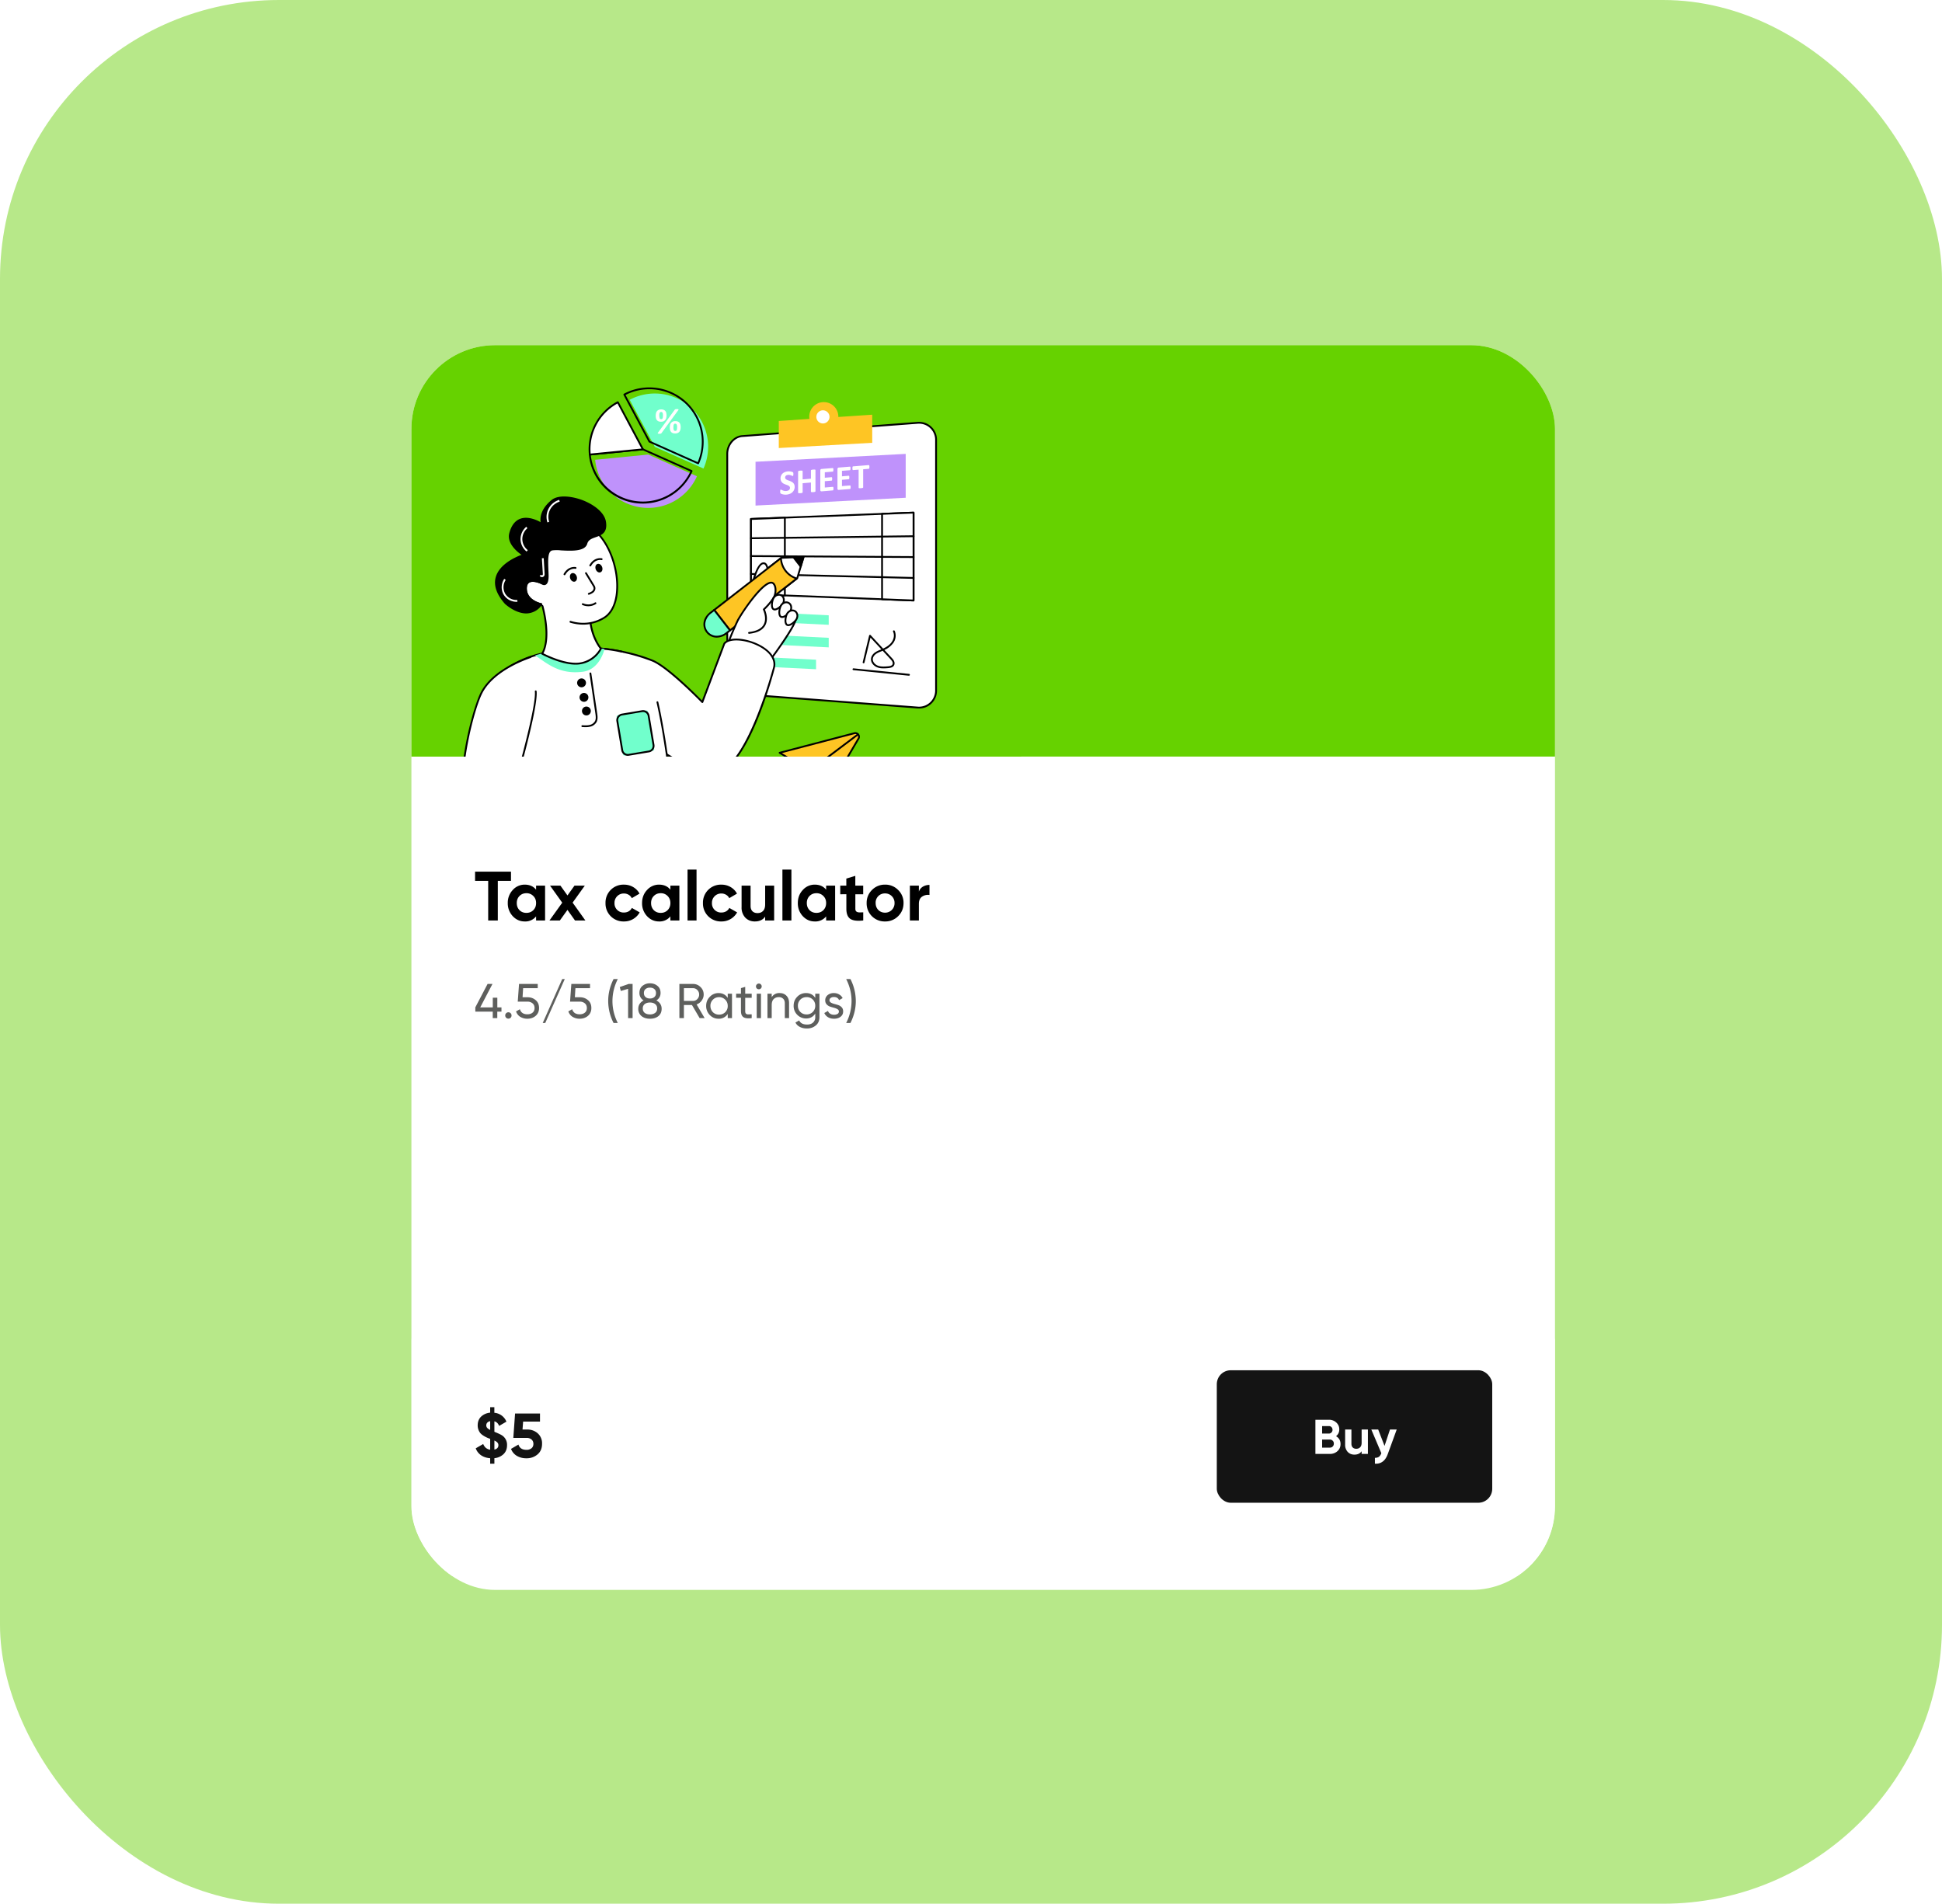 <svg xmlns="http://www.w3.org/2000/svg" fill="none" viewBox="0 0 557 546">
  <g clip-path="url(#a)">
    <rect width="557" height="546" fill="#B7E889" rx="80"/>
    <g filter="url(#b)">
      <g clip-path="url(#c)">
        <rect width="328" height="357" x="114" y="95" fill="#fff" rx="24"/>
        <path fill="#000" d="M142.56 246v2.64h-3.78V260h-2.76v-11.36h-3.76V246h10.3Zm7.2 4h2.58v10h-2.58v-1.18a3.93 3.93 0 0 1-3.26 1.46c-1.33 0-2.48-.5-3.44-1.52a5.35 5.35 0 0 1-1.42-3.76 5.3 5.3 0 0 1 1.42-3.74 4.55 4.55 0 0 1 3.44-1.54c1.4 0 2.5.49 3.26 1.46V250Zm-4.76 7.04c.52.52 1.18.78 1.98.78s1.46-.26 1.98-.78c.54-.53.8-1.21.8-2.04 0-.83-.26-1.5-.8-2.02a2.65 2.65 0 0 0-1.98-.8c-.8 0-1.46.27-1.98.8-.52.52-.78 1.2-.78 2.02 0 .83.26 1.5.78 2.04Zm18.9 2.96h-2.98l-2.16-3.04-2.18 3.04h-2.98l3.66-5.1-3.5-4.9h2.98l2.02 2.82 2.02-2.82h2.96l-3.5 4.88 3.66 5.12Zm11.05.28a5.13 5.13 0 0 1-5.28-5.28 5.14 5.14 0 0 1 5.28-5.28c.98 0 1.86.23 2.66.7s1.4 1.1 1.82 1.88l-2.22 1.3c-.2-.41-.5-.74-.92-.98a2.6 2.6 0 0 0-1.36-.36 2.65 2.65 0 0 0-2.68 2.74 2.6 2.6 0 0 0 2.68 2.72c.52 0 .98-.11 1.38-.34.41-.24.72-.57.92-.98l2.24 1.28a5.08 5.08 0 0 1-4.52 2.6ZM188.28 250h2.58v10h-2.58v-1.18a3.93 3.93 0 0 1-3.26 1.46c-1.33 0-2.48-.5-3.44-1.52a5.34 5.34 0 0 1-1.42-3.76c0-1.48.47-2.73 1.42-3.74a4.55 4.55 0 0 1 3.44-1.54c1.4 0 2.49.49 3.26 1.46V250Zm-4.76 7.04c.52.52 1.18.78 1.98.78s1.46-.26 1.98-.78c.53-.53.8-1.21.8-2.04 0-.83-.27-1.5-.8-2.02a2.65 2.65 0 0 0-1.98-.8c-.8 0-1.46.27-1.98.8-.52.52-.78 1.2-.78 2.02 0 .83.26 1.5.78 2.04Zm9.68 2.96v-14.6h2.58V260h-2.58Zm9.7.28a5.13 5.13 0 0 1-5.28-5.28 5.14 5.14 0 0 1 5.28-5.28c.97 0 1.86.23 2.66.7s1.4 1.1 1.82 1.88l-2.22 1.3c-.2-.41-.5-.74-.92-.98a2.6 2.6 0 0 0-1.36-.36 2.65 2.65 0 0 0-2.68 2.74 2.6 2.6 0 0 0 2.68 2.72c.52 0 .98-.11 1.38-.34.41-.24.72-.57.92-.98l2.24 1.28a5.08 5.08 0 0 1-4.52 2.6ZM215.46 250h2.58v10h-2.58v-1.12c-.62.93-1.62 1.4-2.98 1.4-1.09 0-2-.37-2.72-1.1a4.2 4.2 0 0 1-1.06-3.04V250h2.58v5.82c0 .67.18 1.18.54 1.54.36.35.84.52 1.44.52.67 0 1.2-.2 1.6-.62.4-.41.6-1.03.6-1.86V250Zm4.95 10v-14.6h2.58V260h-2.58Zm12.54-10h2.58v10h-2.58v-1.18a3.93 3.93 0 0 1-3.26 1.46c-1.34 0-2.48-.5-3.44-1.52a5.34 5.34 0 0 1-1.42-3.76c0-1.48.47-2.73 1.42-3.74a4.55 4.55 0 0 1 3.44-1.54c1.4 0 2.49.49 3.26 1.46V250Zm-4.76 7.04c.52.52 1.18.78 1.98.78s1.46-.26 1.98-.78c.53-.53.8-1.21.8-2.04 0-.83-.27-1.5-.8-2.02a2.65 2.65 0 0 0-1.98-.8c-.8 0-1.46.27-1.98.8-.52.52-.78 1.2-.78 2.02 0 .83.26 1.5.78 2.04Zm15.4-4.56h-2.26v4.16c0 .35.08.6.26.76.17.16.42.25.76.28.33.01.74 0 1.24-.02V260c-1.78.2-3.03.03-3.76-.5-.72-.53-1.08-1.49-1.08-2.86v-4.16H237V250h1.74v-2.02l2.58-.78v2.8h2.26v2.48Zm10.02 6.28a5.15 5.15 0 0 1-3.76 1.52 5.15 5.15 0 0 1-5.28-5.28 5.1 5.1 0 0 1 1.52-3.74 5.11 5.11 0 0 1 3.76-1.54 5.1 5.1 0 0 1 3.76 1.54 5.05 5.05 0 0 1 1.54 3.74c0 1.48-.5 2.73-1.54 3.76Zm-5.7-1.78c.52.52 1.17.78 1.94.78a2.68 2.68 0 0 0 2.72-2.76 2.68 2.68 0 0 0-2.72-2.76 2.63 2.63 0 0 0-2.7 2.76c0 .8.26 1.46.76 1.98Zm11.64-5.26a2.7 2.7 0 0 1 1.18-1.44 3.68 3.68 0 0 1 1.86-.48v2.88c-.79-.1-1.5.07-2.12.48-.61.41-.92 1.1-.92 2.06V260h-2.58v-10h2.58v1.72Z"/>
        <path fill="#5E5F5D" d="M139.83 284.92v1.22h-1.2V288h-1.3v-1.86h-5v-1.22l3.52-6.72h1.4l-3.51 6.72h3.6v-2.77h1.3v2.77h1.19Zm1.98 3.23a.88.88 0 0 1-.64-.26.88.88 0 0 1-.26-.65c0-.25.08-.46.26-.64s.4-.27.65-.27c.26 0 .47.1.64.27.18.18.26.4.26.64 0 .26-.08.47-.26.65a.85.85 0 0 1-.65.26Zm5.5-6.13c.92 0 1.7.28 2.33.83.65.54.97 1.3.97 2.25s-.33 1.7-.98 2.26c-.65.55-1.45.82-2.38.82a3.8 3.8 0 0 1-2-.53c-.6-.36-1-.89-1.24-1.57l1.11-.63c.13.48.38.84.76 1.1.37.24.83.36 1.37.36.62 0 1.12-.16 1.5-.48.38-.31.57-.76.57-1.33 0-.57-.19-1.01-.57-1.33a2.18 2.18 0 0 0-1.47-.49h-2.78l.37-5.08h5.36v1.22h-4.19l-.16 2.6h1.43Zm5.08 7.38h-.73l5.6-12.6h.73l-5.6 12.6Zm9.91-7.38c.93 0 1.7.28 2.34.83.65.54.97 1.3.97 2.25s-.33 1.7-.98 2.26c-.66.55-1.45.82-2.38.82a3.8 3.8 0 0 1-2-.53c-.6-.36-1-.89-1.24-1.57l1.1-.63a2 2 0 0 0 .76 1.1c.38.24.84.36 1.38.36.61 0 1.11-.16 1.5-.48.38-.31.57-.76.57-1.33 0-.57-.2-1.01-.57-1.33a2.18 2.18 0 0 0-1.47-.49h-2.78l.37-5.08h5.36v1.22h-4.19l-.16 2.6h1.42Zm9.68 7.38a13.93 13.93 0 0 1-1.54-6.3c0-2.15.51-4.25 1.54-6.3h1.22a13.93 13.93 0 0 0-1.54 6.3c0 2.15.5 4.25 1.53 6.3h-1.21Zm4.34-11.2h1.12v9.8h-1.29v-8.4l-2.08.62-.32-1.12 2.57-.9Zm7.93 4.73c.48.25.85.57 1.12.98.27.41.4.88.4 1.4 0 .9-.3 1.6-.93 2.12-.63.5-1.43.75-2.42.75-.98 0-1.79-.25-2.41-.75a2.59 2.59 0 0 1-.94-2.12c0-.52.14-.99.4-1.4a3 3 0 0 1 1.13-.98 2.4 2.4 0 0 1-1.2-2.14c0-.89.29-1.57.88-2.04a3.3 3.3 0 0 1 2.14-.73c.84 0 1.55.24 2.14.73.6.47.9 1.15.9 2.04 0 .92-.4 1.64-1.2 2.14Zm-1.83-3.67c-.5 0-.91.13-1.25.4-.33.26-.49.64-.49 1.16 0 .5.17.88.5 1.16.34.27.75.4 1.24.4.48 0 .9-.13 1.23-.4.34-.28.5-.67.5-1.16 0-.51-.16-.9-.49-1.16-.32-.27-.74-.4-1.24-.4Zm0 7.68a2.4 2.4 0 0 0 1.5-.44c.38-.3.57-.72.57-1.27 0-.54-.2-.96-.58-1.25-.37-.3-.87-.45-1.5-.45-.6 0-1.1.15-1.5.45-.36.3-.55.7-.55 1.25s.19.97.56 1.27c.38.3.88.44 1.5.44Zm14.25 1.06-2.2-3.75h-2.31V288h-1.3v-9.8h3.91c.84 0 1.56.3 2.16.9.6.58.9 1.3.9 2.14 0 .63-.2 1.21-.58 1.73a3 3 0 0 1-1.45 1.11l2.3 3.92h-1.44Zm-4.51-8.58v3.65h2.62c.48 0 .9-.18 1.23-.53.34-.36.52-.8.52-1.3s-.18-.94-.52-1.29a1.63 1.63 0 0 0-1.23-.53h-2.62Zm12.57 1.58h1.22v7h-1.22v-1.2a2.97 2.97 0 0 1-2.65 1.38c-.98 0-1.81-.35-2.5-1.06a3.64 3.64 0 0 1-1.04-2.62c0-1.03.34-1.9 1.04-2.6a3.35 3.35 0 0 1 2.5-1.08c1.16 0 2.04.46 2.65 1.38V281Zm-2.5 6a2.42 2.42 0 0 0 2.5-2.5c0-.7-.24-1.3-.72-1.78a2.4 2.4 0 0 0-1.77-.73c-.7 0-1.3.25-1.77.73a2.41 2.41 0 0 0-.71 1.78c0 .7.24 1.3.71 1.8a2.4 2.4 0 0 0 1.77.7Zm9.37-4.82h-1.86v3.79c0 .34.06.6.2.74.13.14.34.22.62.23l1.04-.03V288c-1.06.14-1.84.06-2.34-.25-.5-.32-.74-.91-.74-1.78v-3.8h-1.39V281h1.39v-1.6l1.22-.36V281h1.86v1.18Zm2.06-2.45a.8.8 0 0 1-.6-.24.79.79 0 0 1-.23-.58c0-.22.08-.41.24-.57a.78.78 0 0 1 .59-.25c.22 0 .41.08.57.25.16.16.24.35.24.57 0 .23-.08.42-.24.58a.78.78 0 0 1-.57.24Zm-.62 8.27v-7h1.22v7h-1.22Zm6.56-7.18c.83 0 1.48.26 1.98.78.5.51.74 1.21.74 2.1v4.3h-1.22v-4.23c0-.57-.15-1-.46-1.31a1.7 1.7 0 0 0-1.27-.48 2 2 0 0 0-1.47.57c-.38.38-.56.96-.56 1.74V288h-1.22v-7h1.22v1a2.48 2.48 0 0 1 2.26-1.18Zm10.23.18h1.2v6.7c0 1.04-.35 1.85-1.05 2.41-.7.58-1.54.87-2.52.87-.78 0-1.46-.15-2.03-.45-.57-.28-1-.7-1.28-1.26l1.06-.6c.38.79 1.14 1.18 2.28 1.18.73 0 1.3-.2 1.71-.58a2 2 0 0 0 .63-1.56v-1c-.62.94-1.5 1.4-2.63 1.4a3.57 3.57 0 0 1-3.57-3.65c0-1.02.34-1.88 1.03-2.58a3.4 3.4 0 0 1 2.54-1.06c1.15 0 2.02.46 2.63 1.38V281Zm-4.27 5.24c.48.47 1.07.71 1.78.71a2.44 2.44 0 0 0 2.49-2.49 2.41 2.41 0 0 0-2.5-2.48c-.7 0-1.3.24-1.77.71a2.4 2.4 0 0 0-.71 1.77c0 .7.23 1.3.71 1.78Zm8.35-3.35c0 .27.14.49.41.66.27.16.6.29.98.39.38.1.77.2 1.15.34.38.12.7.33.98.64.27.3.4.69.4 1.16 0 .64-.24 1.15-.74 1.53-.48.38-1.1.57-1.87.57-.68 0-1.27-.15-1.75-.45-.49-.3-.83-.7-1.04-1.19l1.05-.6c.11.34.32.6.63.8.3.2.68.3 1.1.3a2 2 0 0 0 1-.23.8.8 0 0 0 .4-.73c0-.27-.14-.48-.41-.64-.27-.17-.6-.3-.98-.4-.38-.1-.77-.21-1.15-.34a2.31 2.31 0 0 1-.98-.65c-.27-.3-.4-.68-.4-1.15 0-.6.23-1.1.7-1.5a2.7 2.7 0 0 1 1.77-.58c.57 0 1.08.13 1.51.39.45.25.79.6 1.01 1.06l-1.02.58c-.25-.6-.75-.9-1.5-.9-.34 0-.64.09-.88.25a.77.77 0 0 0-.37.69Zm6.01 6.51h-1.22a13.95 13.95 0 0 0 1.54-6.3c0-2.15-.51-4.25-1.54-6.3h1.22a13.95 13.95 0 0 1 1.54 6.3c0 2.15-.51 4.25-1.54 6.3Z"/>
        <g clip-path="url(#d)">
          <path fill="#66D200" d="M114 95h328v118H114z"/>
          <path fill="#fff" d="m259.18 198.93-50.31-3.82c-2.37-.18-4.28-2.45-4.28-5.08v-63.87c0-2.63 1.9-4.9 4.28-5.08l50.31-3.81a4.87 4.87 0 0 1 5.3 4.94v71.77a4.87 4.87 0 0 1-5.3 4.95Z"/>
          <path fill="#000" d="m259.58 199.2-.42-.01-50.31-3.82c-2.5-.19-4.52-2.58-4.52-5.34v-63.86c0-2.76 2.03-5.16 4.52-5.35l50.31-3.81a5.13 5.13 0 0 1 5.58 5.2v71.77a5.1 5.1 0 0 1-5.15 5.22Zm-.38-.53a4.62 4.62 0 0 0 5.02-4.7v-71.75a4.62 4.62 0 0 0-5.02-4.69l-50.31 3.8c-2.23.18-4.04 2.34-4.04 4.84v63.86c0 2.5 1.81 4.66 4.04 4.82l50.31 3.82Z"/>
          <path fill="#71FFCC" d="m233.69 175.2-21.63-1.05v-2.74l21.63 1.06v2.73Zm0 6.47-21.63-1.06v-2.74l21.63 1.06v2.74Zm-3.63 6.27-18-.88v-2.73l18 .88v2.73Z"/>
          <path fill="#FEC524" d="M246.17 114.95V123l-26.8 1.5v-7.76l8.79-.6a4.17 4.17 0 1 1 8.29-.6v.05l9.72-.65Z"/>
          <path fill="#fff" d="M232.03 117.45a1.88 1.88 0 1 0 0-3.77 1.88 1.88 0 0 0 0 3.77Z"/>
          <path fill="#BF92FB" d="M255.77 138.76 212.7 141v-12.56l43.07-2.26v12.57Z"/>
          <path fill="#fff" d="m258.02 168.22-46.62-1.81v-21.56l46.62-1.82v25.2Z"/>
          <path fill="#000" d="M258.02 168.48H258l-46.62-1.82a.26.26 0 0 1-.25-.26v-21.56c0-.14.11-.25.25-.26l46.62-1.81c.07 0 .14.02.19.07.05.05.08.11.08.18v25.2c0 .07-.03.14-.08.18a.26.26 0 0 1-.18.08Zm-46.36-2.33 46.1 1.8v-24.66l-46.1 1.8v21.06Z"/>
          <path fill="#fff" d="m221.1 166.79-9.7-.38v-21.56l9.7-.38v22.32Z"/>
          <path fill="#000" d="m221.1 167.05-9.7-.38a.26.26 0 0 1-.26-.26v-21.56c0-.14.11-.26.25-.26l9.7-.38c.08 0 .15.02.2.07.05.05.08.12.08.19v22.32a.26.26 0 0 1-.26.26Zm-9.44-.89 9.19.36v-21.78l-9.19.36v21.06Z"/>
          <path fill="#fff" d="m258.02 168.22-9.04-.35v-24.49l9.04-.35v25.2Z"/>
          <path fill="#000" d="m258.02 168.48-9.04-.35a.26.26 0 0 1-.25-.26v-24.5c0-.13.1-.25.25-.25l9.03-.35a.3.3 0 0 1 .2.07c.04.05.07.11.07.18v25.2a.26.26 0 0 1-.26.26Zm-8.77-.86 8.51.33v-24.66l-8.51.34v23.99Z"/>
          <path fill="#000" d="M211.4 150.63a.26.26 0 0 1-.26-.25c0-.15.12-.26.26-.27l46.62-.58c.14 0 .26.11.26.26 0 .14-.11.26-.26.26l-46.61.58Zm46.62 5.4-46.62-.28a.26.26 0 0 1-.26-.26c0-.14.13-.25.26-.26l46.62.28a.26.26 0 0 1 0 .52Zm0 5.99-46.62-1.14a.26.26 0 0 1-.26-.27c0-.14.13-.25.27-.25l46.61 1.14c.15 0 .26.13.26.27s-.12.25-.26.25Z"/>
          <path fill="#fff" d="M223.93 135.63a2.09 2.09 0 0 1-.7 1.58c-.21.2-.46.34-.75.45a3.3 3.3 0 0 1-2.39-.02.86.86 0 0 1-.2-.13.35.35 0 0 1-.1-.18 3.08 3.08 0 0 1 .01-.78.2.2 0 0 1 .07-.1.16.16 0 0 1 .08-.03c.05 0 .11.02.2.07a3.23 3.23 0 0 0 .79.3 2.2 2.2 0 0 0 1.06-.07c.12-.05.22-.11.31-.19a.79.79 0 0 0 .27-.62.57.57 0 0 0-.12-.36c-.08-.1-.18-.18-.3-.26a3 3 0 0 0-.44-.19l-.5-.18a4.15 4.15 0 0 1-.5-.23c-.15-.09-.3-.2-.42-.33a1.48 1.48 0 0 1-.3-.47 1.73 1.73 0 0 1-.13-.68 1.89 1.89 0 0 1 .63-1.44c.2-.17.42-.3.68-.4a3.07 3.07 0 0 1 2.06-.02l.2.1.06.08c.01.03.03.06.03.1l.02.13a3.27 3.27 0 0 1-.03.63.23.23 0 0 1-.05.1.14.14 0 0 1-.08.03.38.38 0 0 1-.17-.05 3.75 3.75 0 0 0-.7-.24 1.72 1.72 0 0 0-.86.05c-.1.05-.2.1-.26.17a.64.64 0 0 0-.16.23.77.77 0 0 0-.05.28c0 .14.03.26.11.36.08.1.18.18.31.25l.44.2a5 5 0 0 1 1 .41 1.52 1.52 0 0 1 .87 1.46Zm5.96 1.26-.03.09a.25.25 0 0 1-.1.07l-.2.06-.32.04h-.31a.98.98 0 0 1-.2-.02.2.2 0 0 1-.1-.05.13.13 0 0 1-.04-.09v-2.6l-2.38.2v2.6l-.03.09a.24.24 0 0 1-.1.07l-.2.06a3.05 3.05 0 0 1-.83.03.2.2 0 0 1-.1-.06.13.13 0 0 1-.04-.08v-6.06c0-.04.01-.07.04-.1a.26.26 0 0 1 .1-.07l.2-.05a2.92 2.92 0 0 1 .83-.03c.05.01.08.03.1.05.02.03.03.06.03.1v2.35l2.38-.2v-2.36c0-.03.01-.06.04-.09a.25.25 0 0 1 .1-.07 2.9 2.9 0 0 1 1.02-.09.2.2 0 0 1 .1.06c.03.02.04.05.04.09v6.06Zm5.17-.76c0 .1 0 .17-.02.24 0 .06-.02.12-.03.16a.21.21 0 0 1-.06.09.15.15 0 0 1-.09.03l-3.2.27c-.1 0-.2-.02-.27-.08-.07-.05-.11-.16-.11-.3v-5.6c0-.14.03-.25.1-.32a.43.43 0 0 1 .28-.12l3.19-.26c.02 0 .05 0 .07.02.03.01.05.04.06.08l.04.16a2.03 2.03 0 0 1-.04.64.23.23 0 0 1-.06.09.14.14 0 0 1-.07.03l-2.28.19v1.57l1.92-.16c.03 0 .06 0 .09.02l.06.08c.01.03.03.08.03.15a1.9 1.9 0 0 1-.03.63.2.2 0 0 1-.06.08.15.15 0 0 1-.09.03l-1.92.16v1.81l2.3-.19c.02 0 .05 0 .07.02.03.02.05.05.07.09.01.03.03.08.03.15a2 2 0 0 1 .02.24Zm4.92-.4a2 2 0 0 1-.02.23c0 .07-.02.12-.03.16a.21.21 0 0 1-.06.1.15.15 0 0 1-.09.03l-3.2.26a.36.36 0 0 1-.27-.07c-.07-.06-.11-.16-.11-.3v-5.6c0-.14.04-.25.11-.32a.43.43 0 0 1 .27-.12l3.18-.26.08.01c.03.02.05.05.06.09.02.03.03.09.04.15a1.82 1.82 0 0 1-.04.64.24.24 0 0 1-.06.1.14.14 0 0 1-.08.03l-2.27.18v1.57l1.92-.16c.03 0 .06 0 .09.02l.06.08c.01.04.03.09.03.15a1.95 1.95 0 0 1-.03.63.2.2 0 0 1-.06.09.15.15 0 0 1-.09.03l-1.92.16v1.8l2.3-.18c.02 0 .05 0 .08.02l.06.08c.01.04.03.09.03.15l.02.24Zm5.38-5.82-.01.25-.04.16a.26.26 0 0 1-.06.1.14.14 0 0 1-.08.04l-1.6.13v5.17c0 .03 0 .06-.03.1a.26.26 0 0 1-.1.06c-.06.03-.12.04-.2.06a3.2 3.2 0 0 1-.83.03c-.05-.01-.09-.03-.1-.06a.12.12 0 0 1-.04-.08v-5.17l-1.6.13c-.03 0-.05 0-.08-.03a.21.21 0 0 1-.06-.08.69.69 0 0 1-.03-.16 2.1 2.1 0 0 1 .03-.67.26.26 0 0 1 .06-.1.15.15 0 0 1 .09-.03l4.49-.37c.03 0 .05 0 .08.02l.06.09.04.16.01.25Z"/>
          <path fill="#000" d="M256.74 189.8h-.03l-15.95-1.6a.26.26 0 0 1-.23-.28.26.26 0 0 1 .28-.23l15.96 1.59a.26.26 0 0 1-.03.51Zm-7.32-2.11c-.6 0-1.22-.06-1.8-.29-.99-.37-1.92-1.35-1.8-2.5.08-.7.53-1.37 1.26-1.85.47-.31.99-.52 1.49-.72l.22-.1-3.12-3.37-1.72 7.14a.26.26 0 1 1-.5-.12l1.83-7.6a.26.26 0 0 1 .44-.12l3.57 3.86c1.1-.5 1.9-1.1 2.42-1.81.7-.95.87-2.14.44-3.04a.26.26 0 0 1 .12-.35c.13-.06.28 0 .35.12a3.56 3.56 0 0 1-.5 3.58 6.34 6.34 0 0 1-2.46 1.9l2.09 2.25c.23.25.5.53.66.88.2.42.22.86.05 1.22-.31.66-1.12.8-1.8.86-.4.03-.82.06-1.24.06Zm-.26-5.05-.4.17c-.5.2-.97.39-1.4.67-.6.4-.97.93-1.02 1.47-.1.89.68 1.68 1.45 1.97.9.34 1.93.26 2.84.19.56-.04 1.16-.14 1.36-.57.1-.2.08-.5-.05-.76-.13-.28-.36-.52-.57-.76l-2.2-2.38Z"/>
          <path fill="#fff" d="m215.95 159.22 4.17-3.23 3.47-.14 2.9-.12-.84 2.78-1 3.33-4.16 3.23-4.54-5.85Z"/>
          <path fill="#000" d="M220.5 165.33h-.04a.26.26 0 0 1-.17-.1l-4.54-5.85a.26.26 0 0 1 .04-.37l4.17-3.23c.04-.03.1-.05.15-.05l6.36-.25c.09 0 .16.03.22.1.05.06.06.15.04.23l-1.82 6.1a.26.26 0 0 1-.1.13l-4.16 3.24a.26.26 0 0 1-.16.05Zm-4.19-6.06 4.23 5.44 3.9-3.03 1.69-5.67-5.92.23-3.9 3.03Z"/>
          <path fill="#fff" d="M210.43 170.53s1.7-12.37 4.38-12.96c2.66-.59 1.06 9.97 1.06 9.97l-5.44 2.99Z"/>
          <path fill="#000" d="M210.44 170.78a.26.26 0 0 1-.26-.3c.18-1.27 1.8-12.55 4.57-13.16.37-.08.72 0 .99.26 1.62 1.52.52 9.14.4 10a.26.26 0 0 1-.14.19l-5.44 2.98a.25.25 0 0 1-.13.03Zm4.58-12.97a.7.7 0 0 0-.16.01c-1.94.44-3.54 8.54-4.1 12.23l4.88-2.67c.35-2.37.93-8.31-.26-9.42a.52.52 0 0 0-.36-.15Z"/>
          <path fill="#FEC524" d="M219.99 156.09a6.47 6.47 0 0 0 4.54 5.85l-19.15 14.85-4.54-5.85L220 156.1Z"/>
          <path fill="#000" d="M205.38 177.06a.26.26 0 0 1-.2-.1l-4.54-5.86a.26.26 0 0 1 .04-.36l19.15-14.86a.26.26 0 0 1 .41.18 6.18 6.18 0 0 0 4.38 5.63.26.26 0 0 1 .06.45L205.55 177a.26.26 0 0 1-.16.06Zm-4.18-6.07 4.23 5.44L224 162.01a6.63 6.63 0 0 1-4.23-5.44L201.2 171Z"/>
          <path fill="#fff" d="m217.13 185-12.57-3.82s2.09-5.5 3.06-7.28c1.72-3.15 8.34-12.6 10.26-10.49.77.85.7 2.82.02 4 0 0 5.97 3.15 6.39 5.85.27 1.76-7.16 11.73-7.16 11.73Z"/>
          <path fill="#000" d="m217.12 185.25-.07-.01-12.57-3.8a.26.26 0 0 1-.15-.14.26.26 0 0 1-.01-.2 94.6 94.6 0 0 1 3.07-7.32c1.17-2.13 6.73-10.57 9.6-10.92.44-.05.8.08 1.08.38.84.92.78 2.82.18 4.06 1.12.62 5.9 3.4 6.3 5.92.28 1.82-6.45 10.9-7.22 11.93a.26.26 0 0 1-.2.1Zm-12.22-4.23 12.13 3.67c2.96-3.98 7.19-10.2 7-11.4-.4-2.53-6.2-5.63-6.25-5.66a.26.26 0 0 1-.13-.16.26.26 0 0 1 .03-.2c.66-1.14.66-2.96 0-3.68-.15-.18-.35-.25-.62-.21-2.36.28-7.6 7.68-9.21 10.65a88.89 88.89 0 0 0-2.95 6.99Z"/>
          <path fill="#71FFCC" d="M199.89 171.69c-4.5 3.5.03 9.34 4.54 5.85l.95-.74-4.54-5.86-.95.75Z"/>
          <path fill="#000" d="M201.6 178.87a3.79 3.79 0 0 1-3.03-1.47c-1.17-1.51-1.3-4 1.16-5.91l.95-.75a.26.26 0 0 1 .2-.05c.06 0 .12.04.17.1l4.54 5.85a.26.26 0 0 1-.04.36l-.96.74a4.9 4.9 0 0 1-3 1.13Zm-.8-7.56-.76.58a4.22 4.22 0 0 0-1.72 2.72c-.13.88.11 1.76.66 2.47a3.26 3.26 0 0 0 2.23 1.25 4.2 4.2 0 0 0 3.06-1l.75-.58-4.22-5.44Zm22.79-15.46 2.89-.12-.83 2.78-2.06-2.66Z"/>
          <path fill="#000" d="M225.65 158.77a.26.26 0 0 1-.2-.1l-2.06-2.66a.26.26 0 0 1 .2-.42l2.88-.11a.26.26 0 0 1 .26.33l-.83 2.77a.26.26 0 0 1-.25.19Zm-1.55-2.68 1.45 1.86.58-1.94-2.03.08Zm-13.26 21.68a.26.26 0 0 1-.26-.23.26.26 0 0 1 .23-.28c2.16-.23 3.57-.95 4.22-2.13 1-1.83-.17-4.2-.18-4.23a.26.26 0 0 1 .06-.31c.02-.02 1.77-1.62 2.76-3.32a.26.26 0 1 1 .45.26 16.65 16.65 0 0 1-2.72 3.31c.27.63 1.06 2.75.09 4.53-.74 1.35-2.29 2.15-4.62 2.4h-.03Z"/>
          <path fill="#fff" d="M217.86 167.55c.48-.85 1.47-1.2 2.22-.79.75.42.96 1.45.49 2.3-.48.85-1.96 2.08-2.7 1.66-.75-.41-.48-2.32 0-3.17Z"/>
          <path fill="#000" d="M218.21 171.07a.95.95 0 0 1-.47-.12c-.93-.52-.62-2.6-.1-3.53.26-.46.67-.81 1.15-.98a1.67 1.67 0 0 1 2.25 1.26c.1.5.02 1.02-.24 1.49a4.63 4.63 0 0 1-1.33 1.4c-.47.31-.9.48-1.26.48Zm1.19-4.22c-.15 0-.3.02-.44.07-.36.13-.67.4-.87.76-.48.86-.62 2.53-.1 2.82.24.13.68 0 1.18-.34.48-.33.95-.82 1.18-1.22.2-.36.26-.76.18-1.14a1.14 1.14 0 0 0-1.13-.96Z"/>
          <path fill="#fff" d="M219.98 169.71c.48-.85 1.47-1.2 2.21-.78.75.41.97 1.44.5 2.3-.48.85-1.97 2.08-2.71 1.66-.75-.42-.48-2.32 0-3.18Z"/>
          <path fill="#000" d="M220.33 173.23a.95.95 0 0 1-.48-.11c-.92-.52-.61-2.6-.1-3.53.27-.47.68-.82 1.15-.99a1.67 1.67 0 0 1 2.25 1.26c.1.5.02 1.03-.24 1.5a4.63 4.63 0 0 1-1.33 1.39c-.46.32-.9.48-1.25.48Zm1.19-4.22c-.15 0-.3.03-.44.08-.36.13-.67.4-.87.75-.49.87-.63 2.53-.1 2.82.23.14.67 0 1.18-.34a4.2 4.2 0 0 0 1.17-1.22c.2-.36.27-.76.19-1.13a1.2 1.2 0 0 0-.58-.82c-.17-.1-.36-.14-.55-.14Z"/>
          <path fill="#fff" d="M221.75 172.05c.47-.85 1.47-1.2 2.21-.79.75.42.97 1.45.5 2.3-.49.85-1.97 2.08-2.72 1.66-.74-.41-.47-2.32 0-3.17Z"/>
          <path fill="#000" d="M222.1 175.56a.95.95 0 0 1-.48-.12c-.43-.23-.63-.83-.6-1.66.04-.66.24-1.4.5-1.86a2.2 2.2 0 0 1 1.15-1c.49-.16 1-.13 1.42.11.87.49 1.13 1.68.59 2.65a4.66 4.66 0 0 1-1.33 1.4c-.47.32-.9.48-1.26.48Zm1.18-4.22c-.14 0-.3.03-.44.08-.36.12-.67.4-.87.75-.22.4-.4 1.06-.42 1.64-.04.6.08 1.05.32 1.18.24.13.68 0 1.18-.34.48-.33.95-.82 1.18-1.22.4-.73.23-1.6-.4-1.95-.16-.1-.35-.14-.55-.14Z"/>
          <path fill="#fff" d="M217.98 187.54s-7.42 28.5-16.4 29.9c-10.29 1.62-34.37-20.36-34.37-20.36l1.14-15.06s7.45.47 14.79 3.45c4.59 1.86 14.3 11.9 14.3 11.9l6.3-16.77c2.6-3.37 15.9.89 14.24 6.94Z"/>
          <path fill="#000" d="M200.43 217.79c-10.79 0-32.44-19.65-33.39-20.52a.26.26 0 0 1-.08-.21L168.1 182a.26.26 0 0 1 .27-.24c.08 0 7.58.51 14.87 3.47 4.2 1.7 12.44 9.97 14.1 11.67l6.16-16.38c0-.03.02-.05.03-.07 1.56-2.03 6.48-1.46 10.1.34 3.56 1.77 5.28 4.31 4.6 6.81-.31 1.2-7.57 28.68-16.6 30.1-.39.06-.78.09-1.2.09Zm-32.95-20.82c1.6 1.43 22.71 20.3 32.95 20.3a7 7 0 0 0 1.11-.08c8.7-1.37 16.12-29.44 16.19-29.72.61-2.24-1-4.57-4.33-6.22-3.77-1.87-8.15-2.1-9.43-.52l-6.28 16.73a.26.26 0 0 1-.2.16.25.25 0 0 1-.23-.07c-.1-.1-9.73-10.02-14.22-11.84a53.67 53.67 0 0 0-14.45-3.41l-1.1 14.67Z"/>
          <path fill="#fff" d="M184.55 197.37c3.95 17.3 6.12 46.27 6.12 46.27h-47.5s-7.13-52.6-.87-56.52a30.18 30.18 0 0 1 7.17-3.16 53.62 53.62 0 0 1 19.85-1.86c1.8.17 3.47.44 4.97.8"/>
          <path fill="#000" d="M143.18 243.9a.26.26 0 0 1-.26-.23c-.3-2.15-7.1-52.81-.76-56.77a30.4 30.4 0 0 1 7.23-3.19 54.09 54.09 0 0 1 19.96-1.87c1.8.17 3.48.45 5 .8.14.04.22.18.19.32a.26.26 0 0 1-.31.2c-1.5-.37-3.15-.63-4.93-.8-6.5-.64-13.89.06-19.76 1.85a29.91 29.91 0 0 0-7.1 3.13c-1.73 1.07-3.44 7.07-1.8 29.48a501.75 501.75 0 0 0 2.8 26.78.26.26 0 0 1-.26.3Zm47.49 0a.26.26 0 0 1-.26-.24c-.02-.3-2.21-29.15-6.11-46.24a.26.26 0 0 1 .5-.11c3.91 17.12 6.1 46.02 6.13 46.3 0 .15-.1.27-.24.28h-.02Z"/>
          <path fill="#71FFCC" d="M169.38 182.18s-1.3 5.84-6.21 6.48c-6.8.9-10.42-2.53-13.63-4.65l-.06-.05a53.61 53.61 0 0 1 19.85-1.86l.05.08Z"/>
          <path fill="#fff" d="M148.1 184.48c-3.42 1.2-10.97 4.4-13.96 10.15-3.1 5.98-9.87 33.84-1.8 39.55 6.47 4.57 30.8-3.3 30.8-3.3 4.82-2.76 2.14-15.88-3.15-13.15l-15.9 2.05s6.11-21.24 5.56-25.56"/>
          <path fill="#000" d="M139 235.87c-2.86 0-5.3-.41-6.8-1.48-8.34-5.9-1.3-34.07 1.71-39.88 3.06-5.9 10.89-9.15 14.1-10.28.14-.04.29.03.34.16a.26.26 0 0 1-.16.33c-3.16 1.1-10.84 4.3-13.82 10.03-3.21 6.2-9.64 33.73-1.87 39.22 1.4 1 3.7 1.38 6.42 1.38 9.25 0 23.4-4.47 24.1-4.7 2.86-1.66 3.02-7.47 1.16-10.9-.62-1.14-1.97-2.87-4.07-1.79a.24.24 0 0 1-.09.03l-15.9 2.04a.26.26 0 0 1-.28-.32c.06-.22 6.09-21.24 5.56-25.45a.26.26 0 0 1 .5-.07c.52 4.05-4.6 22.32-5.45 25.28l15.46-1.99c1.8-.9 3.53-.17 4.72 2.02 1.8 3.32 2.03 9.66-1.37 11.61a.3.3 0 0 1-.05.02c-.76.25-14.8 4.74-24.22 4.74Z"/>
          <path fill="#fff" d="M151.51 183.49s6.05 3.28 10.53 2.82c4.47-.46 6.3-4.29 6.3-4.29s-3.4-3.9-3.14-10.78c-4.46 1.46-13.95-2.65-13.95-2.65s3.15 9.8.26 14.9Z"/>
          <path fill="#000" d="M161.14 186.62c-4.35 0-9.52-2.78-9.75-2.9a.26.26 0 0 1-.1-.36c2.8-4.95-.26-14.59-.29-14.69a.26.26 0 0 1 .35-.31c.1.04 9.45 4.05 13.77 2.64a.26.26 0 0 1 .34.26c-.26 6.68 3.05 10.55 3.08 10.6.07.07.09.18.04.27a8.42 8.42 0 0 1-7.44 4.49Zm-9.27-3.24c1.14.58 6.28 3.07 10.14 2.67a8.01 8.01 0 0 0 6.03-4c-.6-.75-3.24-4.4-3.11-10.46-4.04 1.03-11.28-1.73-13.28-2.55.61 2.1 2.57 9.79.22 14.34Z"/>
          <path fill="#71FFCC" d="m183.28 211.32-8.12 1.37a.43.43 0 0 1-.5-.36l-1.8-10.7a.43.43 0 0 1 .36-.5l8.13-1.36c.23-.04.46.12.5.35l1.79 10.7a.43.43 0 0 1-.35.5Z"/>
          <path fill="#000" d="M176.06 212.77a1.88 1.88 0 0 1-1.86-1.58l-1.4-8.33a1.9 1.9 0 0 1 1.56-2.18l5.76-.97a1.88 1.88 0 0 1 2.18 1.55l1.4 8.34a1.9 1.9 0 0 1-1.56 2.18l-5.76.96c-.1.02-.21.03-.32.03Zm4.38-12.56-.23.01-5.77.97c-.74.13-1.25.83-1.12 1.58l1.4 8.33a1.37 1.37 0 0 0 1.57 1.13l5.77-.96a1.37 1.37 0 0 0 1.12-1.58l-1.4-8.34a1.37 1.37 0 0 0-1.34-1.14Z"/>
          <path fill="#fff" d="M151.26 169.29s-4.44-.87-4.41-4.54c.03-3.59 4.27-1.58 4.41-1.51-.04-.12-1.37-3.47-1.24-6.74.22-5.49 5.24-10.98 11.38-10.5a8.95 8.95 0 0 1 5.3 2.28c6.65 5.8 8.9 21.05 2.55 24.9-3.37 2.05-6.74 2-9.64 1.16"/>
          <path fill="#000" d="M163.28 175.15a13.1 13.1 0 0 1-3.74-.56.26.26 0 1 1 .15-.5c3.39 1 6.56.61 9.43-1.12 2-1.22 3.28-3.79 3.57-7.23.55-6.3-2.1-13.73-6.15-17.26a8.67 8.67 0 0 0-5.16-2.21 9.8 9.8 0 0 0-7.32 2.57 11.1 11.1 0 0 0-3.78 7.67 18.48 18.48 0 0 0 1.22 6.63.26.26 0 0 1-.35.33c-.23-.1-2.28-1.03-3.36-.34-.44.28-.68.82-.68 1.62-.03 3.41 4.03 4.25 4.2 4.28.14.03.23.17.2.3a.26.26 0 0 1-.3.21c-.05 0-4.66-.95-4.62-4.8 0-.98.32-1.67.93-2.05.98-.62 2.47-.22 3.3.08a18.49 18.49 0 0 1-1.06-6.28c.12-2.94 1.6-5.94 3.95-8.03a10.35 10.35 0 0 1 9.16-2.5 9.17 9.17 0 0 1 4 2.13c4.17 3.63 6.9 11.24 6.34 17.7-.31 3.6-1.67 6.31-3.83 7.62a11.59 11.59 0 0 1-6.1 1.74Z"/>
          <path fill="#000" d="M168.46 149.07c-1.43.97-3.74.9-4.27 2.8-.84 2.99-8.37 1.27-9.91 1.75-1.55.49-1.37 2.91-1.2 7.09.18 4.17-1.82 2.52-1.82 2.52-.14-.07-4.38-2.07-4.41 1.51-.04 3.67 4.4 4.54 4.4 4.54-4 5.56-10.24-.27-10.24-.27-8.47-9.61 5.15-13.8 5.15-13.8s-4.74-2.85-3.83-6.26c1.98-7.47 9.12-2.64 9.12-2.64s-1.25-3.31 2.91-6.7c3.45-2.81 14.37.96 15.18 6.08.3 1.88-.24 2.81-1.08 3.38Z"/>
          <path fill="#000" d="M146.96 171.94c-3.15 0-6-2.62-6.13-2.74-2.42-2.75-3.3-5.32-2.64-7.67 1.07-3.8 5.8-5.81 7.4-6.4-1.2-.82-4.3-3.3-3.51-6.24.57-2.15 1.62-3.53 3.12-4.1 2.22-.82 4.77.36 5.86.98-.17-1.16-.08-3.74 3.14-6.36 1.93-1.58 5.86-1.11 8.9.05 2.94 1.13 6.24 3.34 6.7 6.19.27 1.75-.1 2.9-1.2 3.64-.51.35-1.13.57-1.73.78-1.09.38-2.12.75-2.43 1.86-.64 2.3-4.6 2.08-7.5 1.93a10.58 10.58 0 0 0-2.59.01c-1.28.4-1.19 2.62-1.03 6.28l.02.54c.08 1.72-.2 2.7-.83 3.02-.6.3-1.24-.15-1.38-.26-.34-.15-2.3-1-3.34-.33-.44.28-.68.83-.69 1.62-.02 3.42 4.04 4.25 4.2 4.29a.26.26 0 0 1 .17.4 5.5 5.5 0 0 1-4.51 2.51Zm-.12-26.9c-.5 0-.99.07-1.46.24-1.33.5-2.28 1.76-2.8 3.74-.85 3.19 3.67 5.94 3.72 5.97a.26.26 0 0 1-.06.47c-.06.02-6.37 2-7.55 6.21-.61 2.17.23 4.58 2.51 7.17.01.01 3.12 2.87 6.24 2.56a4.87 4.87 0 0 0 3.38-1.97c-1.13-.32-4.26-1.52-4.23-4.7 0-.98.32-1.67.92-2.05 1.29-.81 3.44.12 3.86.31l.06.04s.5.4.85.22c.24-.13.63-.61.54-2.53l-.02-.54c-.17-3.92-.27-6.28 1.4-6.8.5-.16 1.5-.1 2.77-.04 2.72.14 6.44.34 6.97-1.55.38-1.37 1.59-1.8 2.76-2.21.56-.2 1.15-.4 1.62-.72.6-.42 1.27-1.15.96-3.13-.42-2.63-3.56-4.72-6.37-5.79-3.48-1.33-6.85-1.38-8.38-.13-3.96 3.22-2.88 6.28-2.84 6.4a.26.26 0 0 1-.38.3c-.03 0-2.24-1.48-4.47-1.48Zm14.07 17.76c.5-.2.72-.88.48-1.54-.25-.66-.85-1.04-1.36-.85-.5.18-.71.87-.47 1.53s.85 1.04 1.35.85Zm7.31-2.66c.5-.18.72-.87.47-1.53-.24-.66-.84-1.04-1.35-.85-.5.18-.72.87-.47 1.53.24.66.84 1.04 1.35.85Z"/>
          <path fill="#fff" d="M161.13 158.9s-1.93-.45-3.22 1.8l3.22-1.8Z"/>
          <path fill="#000" d="M157.91 160.97a.26.26 0 0 1-.23-.39c1.38-2.4 3.48-1.94 3.5-1.93a.26.26 0 0 1-.1.5c-.08-.01-1.77-.36-2.94 1.7a.26.26 0 0 1-.23.12Z"/>
          <path fill="#fff" d="M168.51 156.37s-1.92-.44-3.2 1.81l3.2-1.8Z"/>
          <path fill="#000" d="M165.3 158.45a.26.26 0 0 1-.13-.04.26.26 0 0 1-.1-.35c1.38-2.4 3.48-1.94 3.5-1.94a.26.26 0 1 1-.11.5c-.08 0-1.76-.35-2.93 1.7a.26.26 0 0 1-.23.13Z"/>
          <path fill="#fff" d="m164.04 160.35 2.11 3.44c.17.28.34.56.36.88.03.42-.21.81-.53 1.08-.32.26-.71.42-1.1.57"/>
          <path fill="#000" d="M164.88 166.58c-.1 0-.2-.06-.24-.16a.26.26 0 0 1 .15-.34c.36-.14.73-.29 1.03-.53.29-.24.45-.57.44-.86a1.77 1.77 0 0 0-.33-.76l-2.1-3.44a.26.26 0 0 1 .44-.27l2.1 3.44c.17.27.38.6.4 1 .03.46-.2.94-.62 1.29a4.23 4.23 0 0 1-1.27.63Z"/>
          <path fill="#fff" d="M163.15 169.28a3.9 3.9 0 0 0 3.64-.27l-3.64.27Z"/>
          <path fill="#000" d="M164.74 169.87c-.57 0-1.14-.12-1.69-.35a.26.26 0 1 1 .2-.48c1.14.49 2.41.4 3.4-.25a.26.26 0 1 1 .28.44c-.65.42-1.42.64-2.2.64Z"/>
          <path fill="#fff" d="M153.01 145.83a5.1 5.1 0 0 1 3.38-6.46l.14.5a4.64 4.64 0 0 0-2.74 2.26 4.64 4.64 0 0 0-.28 3.54l-.5.16Zm-5.96 8.36a4.59 4.59 0 0 1-1.75-3.53 4.6 4.6 0 0 1 1.65-3.57l.33.4a4.12 4.12 0 0 0-1.47 3.16c.02 1.2.62 2.4 1.56 3.13l-.32.4Zm4.4 7.33h-.01a.76.76 0 0 1-.66-.42l.46-.23c.04.07.12.13.2.13.08 0 .17-.05.21-.13.05-.09.05-.22.04-.38l-.27-4.38.52-.03.26 4.38c.01.18.03.43-.09.66a.75.75 0 0 1-.66.4Zm-7.36 7.08a4.28 4.28 0 0 1-3.66-2.1 4.27 4.27 0 0 1 .2-4.48l.42.3a3.8 3.8 0 0 0-.17 3.92 3.8 3.8 0 0 0 3.49 1.84l.04.51-.32.01Z"/>
          <path fill="#000" d="M163.94 204.56c-.33 0-.65-.02-.98-.04a.26.26 0 0 1 .03-.51c.7.03 1.42.08 2.1-.08a2.3 2.3 0 0 0 1.55-1.08c.33-.61.25-1.36.13-2.2l-1.68-11.44a.26.26 0 1 1 .51-.07l1.68 11.43c.1.72.25 1.71-.18 2.53a2.83 2.83 0 0 1-1.9 1.33c-.42.1-.84.13-1.26.13Zm.13-12.71a1.27 1.27 0 1 1-2.54 0 1.27 1.27 0 0 1 2.54 0Z"/>
          <path fill="#000" d="M164.76 195.9a1.27 1.27 0 1 1-2.53 0 1.27 1.27 0 0 1 2.53 0Zm.7 4.02a1.27 1.27 0 1 1-2.54 0 1.27 1.27 0 0 1 2.54 0Z"/>
          <path fill="#FEC524" d="m228.23 217.6 3.76 7.68 10.24-17.44c.47-.8-.26-1.77-1.16-1.54l-21.46 5.62 6.8 4.07"/>
          <path fill="#000" d="M232 225.54h-.01a.26.26 0 0 1-.23-.14l-3.76-7.7a.26.26 0 0 1 .47-.23l3.54 7.25 10-17.02c.2-.34.1-.67-.05-.87a.77.77 0 0 0-.83-.29L220.27 212l6.27 3.76a.26.26 0 1 1-.26.44l-6.8-4.07a.26.26 0 0 1 .06-.47l21.46-5.62a1.3 1.3 0 0 1 1.37.48c.32.42.36.98.09 1.44l-10.24 17.44a.26.26 0 0 1-.23.13Z"/>
          <path fill="#000" d="M231.57 214.8a.26.26 0 0 1-.16-.47l10.54-7.92a.26.26 0 0 1 .31.41l-10.53 7.93a.26.26 0 0 1-.16.06Z"/>
          <path fill="#BF92FB" d="M195.9 132.6a15.3 15.3 0 0 1-29.2-4.73l15.23-1.5 13.97 6.22Z"/>
          <path fill="#71FFCC" d="M199.1 124.16c0 2.21-.47 4.32-1.32 6.22l-13.97-6.22-7.2-13.5a15.3 15.3 0 0 1 22.5 13.5Z"/>
          <path fill="#000" d="M180.39 140.43a15.5 15.5 0 0 1-15.48-14.04.26.26 0 0 1 .23-.28l15.22-1.5c.05 0 .1 0 .13.02l13.98 6.23c.06.03.11.08.13.14.03.06.03.14 0 .2a15.57 15.57 0 0 1-14.21 9.23Zm-14.94-13.83a15.06 15.06 0 0 0 28.57 4.62l-13.67-6.09-14.9 1.47Zm30.8 2.54c-.04 0-.08 0-.11-.02l-13.97-6.23a.26.26 0 0 1-.13-.11l-7.2-13.5a.26.26 0 0 1 .11-.35 15.57 15.57 0 0 1 21.53 20.06.26.26 0 0 1-.23.15Zm-13.8-6.68 13.66 6.08a15.05 15.05 0 0 0-20.69-19.27l7.04 13.19Z"/>
          <path fill="#fff" d="m180.4 124.87-15.23 1.5a15.3 15.3 0 0 1 8.03-15l7.2 13.5Z"/>
          <path fill="#000" d="M165.17 126.63a.26.26 0 0 1-.26-.24 15.54 15.54 0 0 1 8.16-15.25.26.26 0 0 1 .35.1l7.2 13.5c.04.08.04.17 0 .25a.26.26 0 0 1-.2.14l-15.22 1.5h-.03Zm7.92-14.9a15.02 15.02 0 0 0-7.69 14.35l14.58-1.43-6.89-12.93Z"/>
          <path fill="#fff" d="M187.18 115.16c0 .27-.03.52-.1.74a1.35 1.35 0 0 1-.77.93c-.2.09-.43.13-.71.13-.3 0-.54-.04-.74-.13-.2-.09-.35-.2-.47-.36a1.4 1.4 0 0 1-.25-.56 3.2 3.2 0 0 1 .02-1.42c.05-.22.15-.4.27-.57.13-.16.3-.28.5-.37.19-.09.43-.13.71-.13.3 0 .56.05.76.14.2.1.36.22.47.38.12.16.2.34.24.56.04.2.07.43.07.66Zm-1.42 5.03a.43.43 0 0 1-.22.17.77.77 0 0 1-.17.04 2.61 2.61 0 0 1-.53-.01.3.3 0 0 1-.15-.07.1.1 0 0 1-.03-.1c0-.03.02-.07.06-.13l4.79-6.56a.82.82 0 0 1 .1-.1.37.37 0 0 1 .12-.06 2.57 2.57 0 0 1 .7-.03l.15.06a.1.1 0 0 1 .03.1c0 .04-.03.08-.06.13l-4.8 6.56Zm.39-5c0-.18-.01-.35-.03-.48a1.12 1.12 0 0 0-.1-.32.4.4 0 0 0-.16-.19.5.5 0 0 0-.25-.05.47.47 0 0 0-.22.05.42.42 0 0 0-.17.18c-.04.08-.07.19-.1.31a3.04 3.04 0 0 0 .12 1.33c.04.08.1.13.16.16.07.03.14.04.23.04.1 0 .18-.02.25-.05.06-.05.12-.1.16-.19a.88.88 0 0 0 .08-.32c.02-.13.03-.28.03-.46Zm5.08 3.33c0 .28-.03.52-.09.74-.06.22-.16.41-.28.57-.13.15-.3.27-.5.36-.2.09-.43.13-.7.13-.3 0-.55-.04-.75-.13-.2-.09-.35-.2-.47-.36a1.4 1.4 0 0 1-.25-.55 3.2 3.2 0 0 1 .02-1.43 1.36 1.36 0 0 1 .77-.94c.2-.08.43-.13.71-.13.31 0 .56.05.76.14.2.1.36.22.47.38.12.16.2.34.24.56.05.2.07.43.07.66Zm-1.03.04c0-.2 0-.35-.03-.49a1.14 1.14 0 0 0-.1-.32.4.4 0 0 0-.16-.18.5.5 0 0 0-.24-.06.41.41 0 0 0-.4.23c-.04.08-.07.19-.1.32l-.02.47c0 .22 0 .4.03.53a1 1 0 0 0 .1.32c.05.08.1.13.17.16s.15.05.23.05c.1 0 .19-.02.25-.06.07-.04.12-.1.16-.19.04-.08.07-.19.09-.32l.02-.46Z"/>
        </g>
        <g filter="url(#e)">
          <path fill="#fff" d="M113 384h360v68H113z"/>
          <rect width="79" height="38" x="345" y="393" fill="#141414" rx="4"/>
          <path fill="#fff" d="M379.2 411.92c.86.5 1.29 1.24 1.29 2.24 0 .83-.3 1.51-.88 2.04-.6.53-1.31.8-2.17.8h-4.16v-9.8h3.86a3 3 0 0 1 2.12.78c.57.52.87 1.17.87 1.98s-.31 1.46-.93 1.96Zm-2.06-2.91h-1.93v2.15h1.93a1.05 1.05 0 0 0 1.05-1.08c0-.3-.1-.56-.3-.77a1 1 0 0 0-.75-.3Zm.3 6.18c.32 0 .6-.1.8-.32.22-.22.33-.5.33-.84 0-.32-.1-.6-.32-.81a1.08 1.08 0 0 0-.81-.34h-2.23v2.31h2.23Zm9.1-5.19h1.8v7h-1.8v-.78c-.44.65-1.13.98-2.08.98-.77 0-1.4-.26-1.9-.77a2.94 2.94 0 0 1-.75-2.13V410h1.8v4.07c0 .47.13.83.38 1.08.26.25.6.37 1.01.37.47 0 .84-.15 1.12-.44.28-.29.42-.72.42-1.3V410Zm8.13 0h1.93l-2.55 7c-.36 1-.85 1.74-1.46 2.18-.6.46-1.34.67-2.24.62v-1.68c.49 0 .87-.1 1.15-.3.3-.22.52-.57.69-1.04l-2.87-6.78h1.97l1.82 4.7 1.56-4.7Z"/>
          <path fill="#141414" d="M141.43 414.47c0 1.06-.33 1.92-1 2.58a4.44 4.44 0 0 1-2.63 1.17v1.58h-1.21v-1.57c-1-.07-1.87-.35-2.6-.84a4.08 4.08 0 0 1-1.54-2l2.14-1.24c.39.96 1.05 1.5 2 1.64v-3.12h-.02l-.03-.02a7.98 7.98 0 0 1-1.96-.94 3.84 3.84 0 0 1-.83-.7 3.56 3.56 0 0 1-.74-2.21c0-1.05.34-1.9 1.02-2.54.7-.63 1.55-1 2.56-1.1v-1.56h1.2v1.6a4.08 4.08 0 0 1 3.46 2.54l-2.09 1.22c-.28-.72-.74-1.15-1.36-1.31v3c1.11.45 1.86.8 2.25 1.07a3.2 3.2 0 0 1 1.38 2.75Zm-5.96-5.65c0 .26.09.5.26.7.16.2.45.4.86.6v-2.52c-.36.07-.64.21-.83.43-.19.21-.29.48-.29.79Zm2.33 6.93c.76-.17 1.15-.59 1.15-1.26 0-.3-.1-.55-.29-.76-.18-.2-.47-.4-.86-.57v2.59Zm9.37-5.76c1.21 0 2.23.37 3.06 1.1a3.8 3.8 0 0 1 1.24 3.02c0 1.3-.44 2.31-1.31 3.04a4.76 4.76 0 0 1-3.19 1.1 5.25 5.25 0 0 1-2.7-.68 3.9 3.9 0 0 1-1.7-2.02l2.13-1.24c.31 1 1.07 1.51 2.27 1.51a2.2 2.2 0 0 0 1.48-.45c.36-.31.54-.73.54-1.26 0-.51-.18-.93-.53-1.24a2.05 2.05 0 0 0-1.42-.47h-3.81l.5-7h7.15v2.32h-4.84l-.17 2.27h1.3Z"/>
        </g>
      </g>
    </g>
  </g>
  <defs>
    <clipPath id="a">
      <rect width="557" height="546" fill="#fff" rx="80"/>
    </clipPath>
    <clipPath id="c">
      <rect width="328" height="357" x="114" y="95" fill="#fff" rx="24"/>
    </clipPath>
    <clipPath id="d">
      <path fill="#fff" d="M114 95h328v118H114z"/>
    </clipPath>
    <filter id="b" width="376" height="405" x="94" y="75" color-interpolation-filters="sRGB" filterUnits="userSpaceOnUse">
      <feFlood flood-opacity="0" result="BackgroundImageFix"/>
      <feColorMatrix in="SourceAlpha" result="hardAlpha" values="0 0 0 0 0 0 0 0 0 0 0 0 0 0 0 0 0 0 127 0"/>
      <feOffset dx="4" dy="4"/>
      <feGaussianBlur stdDeviation="12"/>
      <feComposite in2="hardAlpha" operator="out"/>
      <feColorMatrix values="0 0 0 0 0 0 0 0 0 0 0 0 0 0 0 0 0 0 0.12 0"/>
      <feBlend in2="BackgroundImageFix" result="effect1_dropShadow_7266_22219"/>
      <feBlend in="SourceGraphic" in2="effect1_dropShadow_7266_22219" result="shape"/>
    </filter>
    <filter id="e" width="368" height="76" x="109" y="376" color-interpolation-filters="sRGB" filterUnits="userSpaceOnUse">
      <feFlood flood-opacity="0" result="BackgroundImageFix"/>
      <feColorMatrix in="SourceAlpha" result="hardAlpha" values="0 0 0 0 0 0 0 0 0 0 0 0 0 0 0 0 0 0 127 0"/>
      <feOffset dy="-4"/>
      <feGaussianBlur stdDeviation="2"/>
      <feComposite in2="hardAlpha" operator="out"/>
      <feColorMatrix values="0 0 0 0 0 0 0 0 0 0 0 0 0 0 0 0 0 0 0.05 0"/>
      <feBlend in2="BackgroundImageFix" result="effect1_dropShadow_7266_22219"/>
      <feBlend in="SourceGraphic" in2="effect1_dropShadow_7266_22219" result="shape"/>
    </filter>
  </defs>
</svg>
